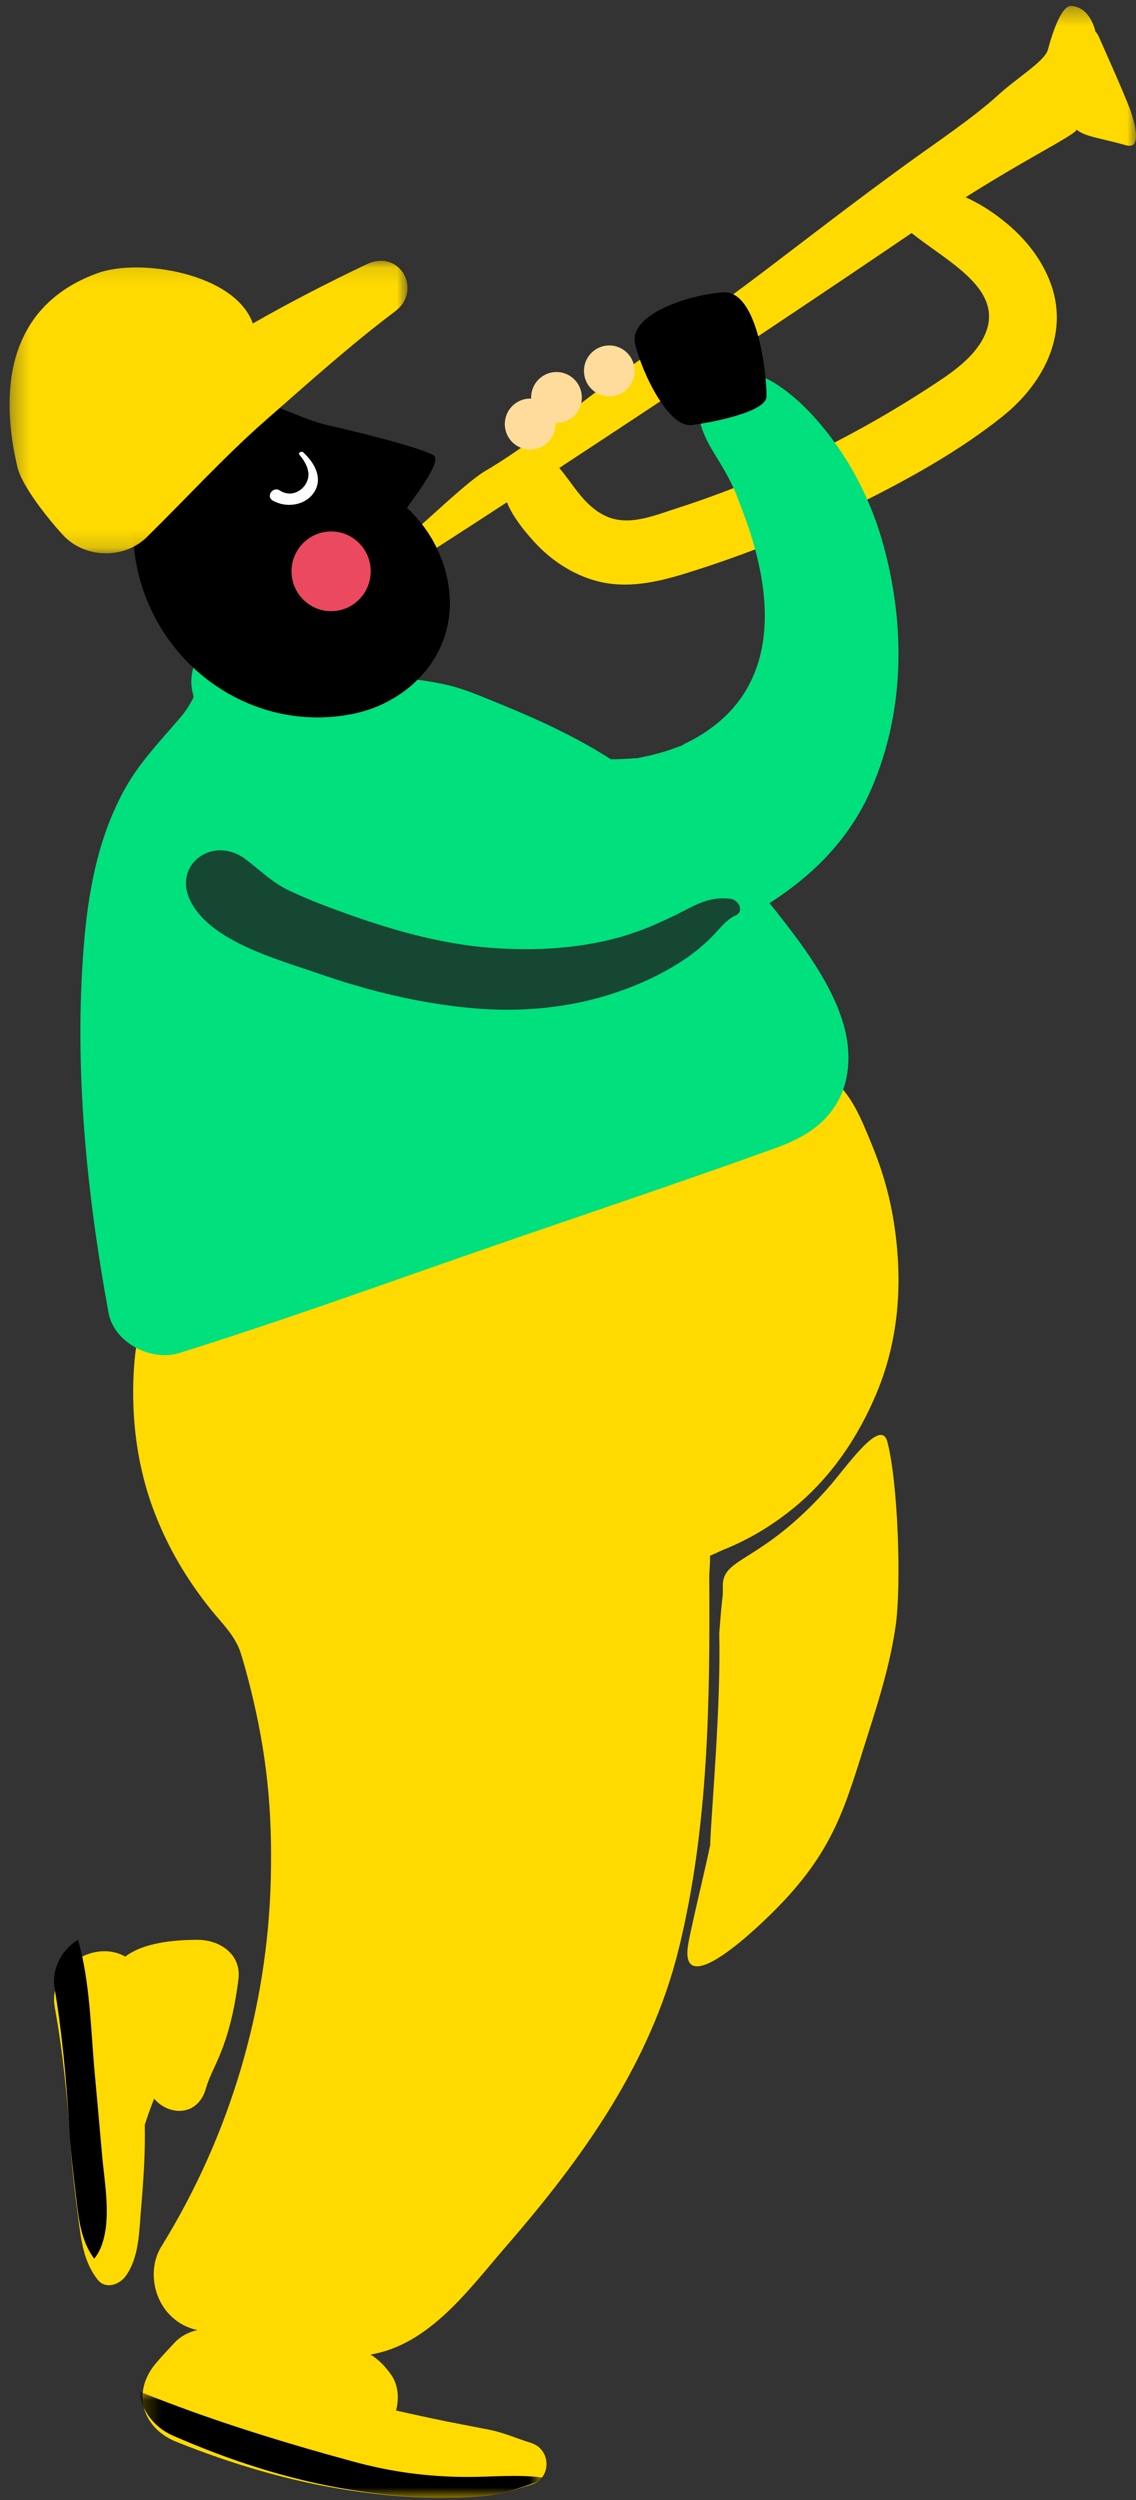 <?xml version="1.0" encoding="UTF-8"?>
<svg width="65px" height="143px" viewBox="0 0 65 143" version="1.1" xmlns="http://www.w3.org/2000/svg" xmlns:xlink="http://www.w3.org/1999/xlink">
    <rect x="0" y="0" width="65" height="143" fill="#333333" stroke="none"/>
    <!-- Generator: Sketch 47 (45396) - http://www.bohemiancoding.com/sketch -->
    <title>Group 17</title>
    <desc>Created with Sketch.</desc>
    <defs>
        <polygon id="path-1" points="1.90161502e-15 34.266 1.90161502e-15 0.34 45.26 0.34 45.26 34.266"></polygon>
        <polygon id="path-3" points="23.684 0.112 23.684 16.844 0.914 16.844 0.914 0.112 23.684 0.112"></polygon>
        <polygon id="path-5" points="23.796 6.08 0.73 6.08 0.73 0 23.796 0 23.796 6.08"></polygon>
    </defs>
    <g id="Page-1" stroke="none" stroke-width="1" fill="none" fill-rule="evenodd">
        <g id="Lalaland_1-Copy" transform="translate(-928, -3955)">
            <g id="Group-17" transform="translate(960.5, 4027) scale(-1, 1) translate(-960.5, -4027) translate(928, 3955)">
                <g id="Page-1">
                    <path d="M24.366,105.538 C24.311,103.754 23.745,97.637 23.845,93.422 C23.64,90.685 23.64,91.737 23.64,90.685 C23.64,89.043 21.462,89.42 17.65,85.148 C16.605,83.976 14.609,81.019 14.227,82.469 C13.621,84.771 13.414,90.62 13.751,92.987 C14.049,95.087 14.675,97.133 15.317,99.144 C16.653,103.321 17.208,105.853 20.838,109.436 C23.237,111.801 26.091,113.928 25.618,111.184 C25.447,110.185 24.557,106.533 24.366,105.538" id="Fill-1" fill="#FFDA00"></path>
                    <path d="M59.021,111.611 C58.564,111.611 58.168,111.726 57.836,111.92 C56.749,111.088 54.973,110.973 53.781,110.956 C52.336,110.938 51.182,111.851 51.357,113.213 C51.868,117.215 52.849,118.144 53.216,119.453 C53.671,121.08 55.347,121.041 56.18,120.04 C56.373,120.537 56.559,121.039 56.718,121.547 C56.711,121.885 56.709,122.22 56.714,122.553 C56.727,123.841 56.828,125.142 56.935,126.425 C57.041,127.69 57.045,129.126 57.802,130.184 C58.152,130.675 58.956,130.98 59.413,130.397 C60.22,129.368 60.352,128.166 60.52,126.885 C60.701,125.526 60.872,124.139 60.959,122.768 C61.127,120.149 61.4,117.372 61.871,114.792 C62.164,113.18 60.717,111.611 59.021,111.611" id="Fill-3" fill="#FFDA00"></path>
                    <path d="M54.991,133.981 C54.658,133.628 54.191,133.384 53.699,133.281 C54.267,133.164 54.8,132.893 55.256,132.439 C56.263,131.437 56.523,129.723 55.766,128.498 C51.817,122.114 49.688,114.835 49.506,107.489 C49.407,103.523 49.743,100.304 50.658,96.606 C50.835,95.891 51.19,94.569 51.348,94.225 C51.762,93.337 52.271,92.888 52.91,92.096 C54.285,90.387 55.348,88.602 56.143,86.556 C56.944,84.494 57.344,82.234 57.376,80.023 C57.413,77.614 57.132,75.125 55.801,73.078 C55.012,71.87 53.57,71.2 52.137,71.592 C51.279,71.826 50.405,72.549 49.989,73.425 C49.941,73.4 49.89,73.377 49.84,73.354 C49.552,73.234 49.226,73.15 48.89,73.108 C48.543,71.968 47.705,70.963 46.487,70.686 C45.061,70.362 43.837,70.833 42.911,71.828 C42.727,71.741 42.529,71.67 42.317,71.622 C41.834,71.514 41.314,71.502 40.809,71.585 C40.148,70.5 38.888,69.926 37.662,69.968 C37.359,68.825 36.45,67.791 35.287,67.527 C34.62,67.373 33.845,67.412 33.15,67.653 C32.7,66.942 31.996,66.38 31.2,66.199 C30.529,66.045 29.731,66.086 29.025,66.339 C28.445,65.676 27.629,65.235 26.72,65.228 C26.564,63.657 25.138,62.381 23.544,62.381 C22.277,62.381 21.309,63.074 20.782,64.065 C20.895,63.577 21.077,63.097 21.371,62.62 C22.134,61.377 20.446,60.216 19.418,61.12 C19.239,61.28 19.069,61.445 18.91,61.617 C18.505,61.344 17.981,61.273 17.535,61.599 C16.279,62.51 15.693,64.077 15.116,65.474 C14.476,67.025 14.037,68.591 13.805,70.252 C13.356,73.409 13.575,76.584 14.789,79.555 C15.863,82.188 17.498,84.597 19.74,86.379 C20.925,87.32 22.155,88.056 23.558,88.625 C23.77,88.71 24.069,88.862 24.374,88.988 C24.358,89.401 24.418,89.873 24.416,90.226 C24.374,97.317 24.457,104.528 26.159,111.46 C27.771,118.026 31.66,123.44 36.03,128.477 C38.175,130.953 40.411,134.109 43.798,134.681 C43.341,134.963 42.947,135.364 42.605,135.857 C42.214,136.426 42.152,137.188 42.34,137.883 C41.358,138.103 40.374,138.319 39.387,138.518 C38.608,138.674 37.826,138.819 37.046,138.973 C36.165,139.145 35.455,139.475 34.615,139.737 C33.452,140.097 33.417,141.776 34.615,142.125 C35.491,142.377 36.184,142.645 37.108,142.749 C37.984,142.845 38.893,142.877 39.778,142.875 C41.544,142.875 43.292,142.707 45.04,142.441 C48.451,141.925 51.723,140.948 54.922,139.666 C56.861,138.886 57.475,136.848 56.102,135.208 C55.748,134.784 55.368,134.385 54.991,133.981" id="Fill-5" fill="#FFDA00"></path>
                    <g id="Group-9">
                        <mask id="mask-2" fill="white">
                            <use xlink:href="#path-1"></use>
                        </mask>
                        <g id="Clip-8"></g>
                        <path d="M45.231,32.582 C44.885,30.773 45.225,33.104 43.8,32.351 C42.282,31.551 38.686,27.783 37.2,26.918 C34.339,25.254 30.767,22.162 28.009,20.325 C22.466,16.636 19.202,13.795 13.089,9.353 C11.538,8.227 9.3,6.731 7.884,5.433 C6.874,4.505 5.212,3.489 5.044,2.855 C4.752,1.755 4.245,0.308 3.705,0.34 C2.906,0.389 2.485,1.128 2.317,1.816 C2.245,1.883 2.181,1.972 2.134,2.084 C1.98,2.445 0.582,5.537 0.288,6.407 C-0.011,7.288 -0.272,8.549 0.557,8.313 C2.002,7.901 2.883,7.833 3.393,7.423 C3.683,7.88 7.207,9.49 12.136,12.851 C22.371,19.829 40.477,31.733 41.657,32.351 C43.388,33.262 42.758,34.991 44.697,33.936 C45.177,33.675 45.331,33.09 45.231,32.582" id="Fill-7" fill="#FFDA00" mask="url(#mask-2)"></path>
                    </g>
                    <path d="M12.831,10.663 C11.233,10.489 9.412,11.308 8.164,12.191 C6.758,13.181 5.613,14.416 4.97,15.982 C3.748,18.944 5.213,21.874 7.625,23.81 C10.146,25.83 13.097,27.449 16.009,28.894 C19.122,30.438 22.382,31.747 25.716,32.782 C27.378,33.297 29.102,33.694 30.834,33.241 C32.206,32.882 33.453,32.057 34.386,31.044 C35.339,30.007 36.58,28.446 36.153,26.965 C35.697,25.375 33.97,25.661 33.049,26.709 C32.192,27.688 31.614,28.917 30.36,29.51 C29.063,30.121 27.63,29.512 26.364,29.104 C23.094,28.054 19.94,26.725 16.916,25.141 C15.215,24.251 13.558,23.283 11.952,22.242 C10.793,21.488 9.468,20.652 8.791,19.439 C6.938,16.1 12.347,14.408 13.834,12.331 C14.383,11.562 13.626,10.75 12.831,10.663" id="Fill-10" fill="#FFDA00"></path>
                    <path d="M21.14,35.167 C21.203,34.817 21.173,34.972 21.14,35.167" id="Fill-12" fill="#FFFFFF"></path>
                    <path d="M53.904,39.846 C53.902,39.841 53.897,39.835 53.895,39.83 C53.899,39.835 53.902,39.841 53.904,39.846 Z M60.209,54.148 C59.959,50.998 59.382,47.824 57.811,45.047 C57.083,43.755 56.084,42.653 55.115,41.542 C54.646,41.005 54.46,40.816 54.149,40.298 C54.064,40.157 53.986,40.014 53.915,39.867 L53.915,39.865 C53.941,39.908 53.945,39.897 53.924,39.828 C53.936,39.791 53.947,39.747 53.957,39.699 C54.525,37.705 52.507,35.311 50.398,36.113 C48.123,36.977 45.854,37.843 43.628,38.784 C43.417,38.68 43.172,38.632 42.902,38.664 C41.764,38.798 40.575,38.915 39.455,39.169 C38.395,39.411 37.323,39.888 36.315,40.298 C34.266,41.134 32.211,42.077 30.329,43.252 C30.233,43.31 30.141,43.372 30.047,43.432 C29.843,43.43 29.637,43.427 29.431,43.418 C29.161,43.407 28.891,43.388 28.62,43.37 C28.57,43.367 28.529,43.363 28.488,43.36 C28.467,43.354 28.421,43.344 28.346,43.328 C27.851,43.229 27.361,43.112 26.88,42.959 C26.667,42.893 26.459,42.819 26.248,42.738 C26.129,42.694 26.053,42.669 26.001,42.653 C25.957,42.623 25.888,42.577 25.762,42.515 C18.342,38.892 22.126,30.266 22.813,28.436 C22.808,28.448 22.89,28.238 22.92,28.155 C22.991,28.003 23.136,27.681 23.161,27.632 C23.362,27.227 23.589,26.837 23.82,26.45 C24.104,25.973 24.416,25.507 24.64,25.003 C24.723,24.816 24.807,24.615 24.865,24.417 C24.926,24.231 24.963,24.037 24.977,23.841 C25.016,23.468 25.03,23.44 25.018,23.758 C25.744,22.387 24.551,21.073 23.142,21.306 C22.666,21.387 22.226,21.302 21.723,21.44 C21.129,21.599 20.628,21.924 20.138,22.279 C19.21,22.954 18.429,23.784 17.717,24.68 C16.206,26.59 15.115,28.784 14.463,31.14 C13.185,35.765 13.226,40.706 15.147,45.137 C16.373,47.972 18.482,50.069 20.971,51.659 C20.781,51.892 20.596,52.122 20.413,52.357 C18.958,54.217 17.344,56.388 16.705,58.699 C16.318,60.101 16.336,61.698 17.057,62.995 C17.859,64.438 19.183,65.15 20.68,65.689 C25.989,67.606 31.343,69.392 36.68,71.238 C42.691,73.317 48.682,75.499 54.754,77.396 C56.341,77.894 58.477,76.808 58.791,75.089 C60.044,68.242 60.765,61.11 60.209,54.148 L60.209,54.148 Z" id="Fill-14" fill="#00E07D"></path>
                    <path d="M53.545,23.949 C53.266,23.417 52.806,22.992 52.196,22.873 C50.054,22.46 48.24,23.894 46.126,24.351 C45.128,24.568 41.089,25.538 40.2,26.04 C39.608,26.376 41.625,28.847 41.714,29.057 C41.598,29.16 41.486,29.265 41.377,29.379 C40.953,29.829 40.564,30.338 40.258,30.875 C39.592,32.037 39.203,33.433 39.266,34.782 C39.411,37.945 41.895,40.251 44.826,40.838 C51.052,42.085 56.97,37.358 57.365,30.905 C57.535,28.155 56.137,25.027 53.545,23.949" id="Fill-16" fill="#000000"></path>
                    <g id="Group-20" transform="translate(40.769, 14.805)">
                        <mask id="mask-4" fill="white">
                            <use xlink:href="#path-3"></use>
                        </mask>
                        <g id="Clip-19"></g>
                        <path d="M18.621,0.81 C16.215,-0.054 10.778,0.83 9.765,3.698 C7.632,2.479 5.446,1.357 3.25,0.31 C1.355,-0.59 0.025,1.804 1.633,3.012 C4.169,4.92 6.557,7.07 8.944,9.159 C11.376,11.288 13.529,13.657 15.828,15.916 C17.091,17.157 19.254,17.15 20.516,15.916 C20.785,15.654 22.922,13.256 23.24,11.89 C24.497,6.48 23.135,2.428 18.621,0.81" id="Fill-18" fill="#FFDA00" mask="url(#mask-4)"></path>
                    </g>
                    <path d="M21.14,22.675 C21.137,21.174 21.694,16.599 23.618,16.722 C25.538,16.846 29.077,17.97 28.655,19.696 C28.23,21.425 26.724,24.477 25.426,24.313 C24.126,24.148 21.14,23.543 21.14,22.675" id="Fill-21" fill="#000000"></path>
                    <path d="M31.586,21.215 C31.586,22.021 30.936,22.672 30.139,22.672 C29.339,22.672 28.69,22.021 28.69,21.215 C28.69,20.41 29.339,19.759 30.139,19.759 C30.936,19.759 31.586,20.41 31.586,21.215" id="Fill-23" fill="#FFDC9C"></path>
                    <path d="M34.609,22.735 C34.609,23.541 33.959,24.195 33.162,24.195 C32.359,24.195 31.709,23.541 31.709,22.735 C31.709,21.93 32.359,21.279 33.162,21.279 C33.959,21.279 34.609,21.93 34.609,22.735" id="Fill-25" fill="#FFDC9C"></path>
                    <path d="M36.116,24.258 C36.116,25.064 35.466,25.714 34.669,25.714 C33.869,25.714 33.219,25.064 33.219,24.258 C33.219,23.453 33.869,22.799 34.669,22.799 C35.466,22.799 36.116,23.453 36.116,24.258" id="Fill-27" fill="#FFDC9C"></path>
                    <path d="M48.319,32.679 C48.319,33.938 47.305,34.959 46.054,34.959 C44.802,34.959 43.789,33.938 43.789,32.679 C43.789,31.42 44.802,30.399 46.054,30.399 C47.305,30.399 48.319,31.42 48.319,32.679" id="Fill-29" fill="#EB495F"></path>
                    <path d="M22.926,52.374 C23.472,52.617 23.888,53.212 24.297,53.614 C24.751,54.061 25.226,54.462 25.756,54.823 C26.912,55.612 28.18,56.22 29.513,56.688 C32.22,57.645 35.095,57.924 37.959,57.668 C40.998,57.397 43.95,56.671 46.812,55.674 C49.123,54.871 53.032,53.833 54.134,51.471 C55.092,49.419 52.798,47.776 50.966,49.136 C50.076,49.795 49.467,50.466 48.419,50.958 C47.284,51.491 46.099,51.936 44.912,52.355 C42.318,53.272 39.6,54.024 36.833,54.222 C34.398,54.396 31.905,54.267 29.553,53.612 C28.353,53.276 27.265,52.801 26.159,52.245 C25.134,51.729 24.39,51.265 23.198,51.413 C22.739,51.471 22.377,52.131 22.926,52.374" id="Fill-31" fill="#154733"></path>
                    <path d="M47.652,25.874 C46.966,26.499 46.483,27.423 47.078,28.229 C47.585,28.918 48.624,29.068 49.385,28.637 C49.814,28.397 49.385,27.797 48.986,28.056 C48.171,28.588 47.268,27.808 47.356,27.036 C47.401,26.651 47.609,26.325 47.866,26.016 C47.963,25.907 47.757,25.775 47.652,25.874" id="Fill-33" fill="#FFFFFF"></path>
                    <g id="Group-37" transform="translate(33.219, 136.795)">
                        <mask id="mask-6" fill="white">
                            <use xlink:href="#path-5"></use>
                        </mask>
                        <g id="Clip-36"></g>
                        <path d="M11.836,5.601 C15.297,5.031 18.617,3.952 21.863,2.533 C23.002,2.037 23.686,1.074 23.796,0 C19.824,1.611 15.677,2.888 11.577,4.005 C9.4,4.598 7.29,4.884 5.043,4.887 C3.664,4.889 2.156,4.73 0.73,4.922 C0.868,5.067 1.043,5.181 1.258,5.249 C2.147,5.53 2.849,5.827 3.787,5.938 C4.679,6.047 5.598,6.08 6.497,6.08 C8.289,6.078 10.062,5.893 11.836,5.601" id="Fill-35" fill="#000000" mask="url(#mask-6)"></path>
                    </g>
                    <path d="M61.044,121.621 C61.197,119.033 61.444,116.289 61.874,113.739 C62.064,112.61 61.456,111.504 60.536,110.956 C59.847,113.328 59.804,116.129 59.59,118.48 C59.447,120.056 59.3,121.631 59.165,123.207 C59.025,124.859 58.605,126.888 59.196,128.469 C59.302,128.75 59.443,128.992 59.608,129.195 C59.616,129.184 59.626,129.175 59.637,129.161 C60.371,128.142 60.491,126.954 60.644,125.691 C60.81,124.345 60.965,122.976 61.044,121.621" id="Fill-38" fill="#000000"></path>
                </g>
            </g>
        </g>
    </g>
</svg>